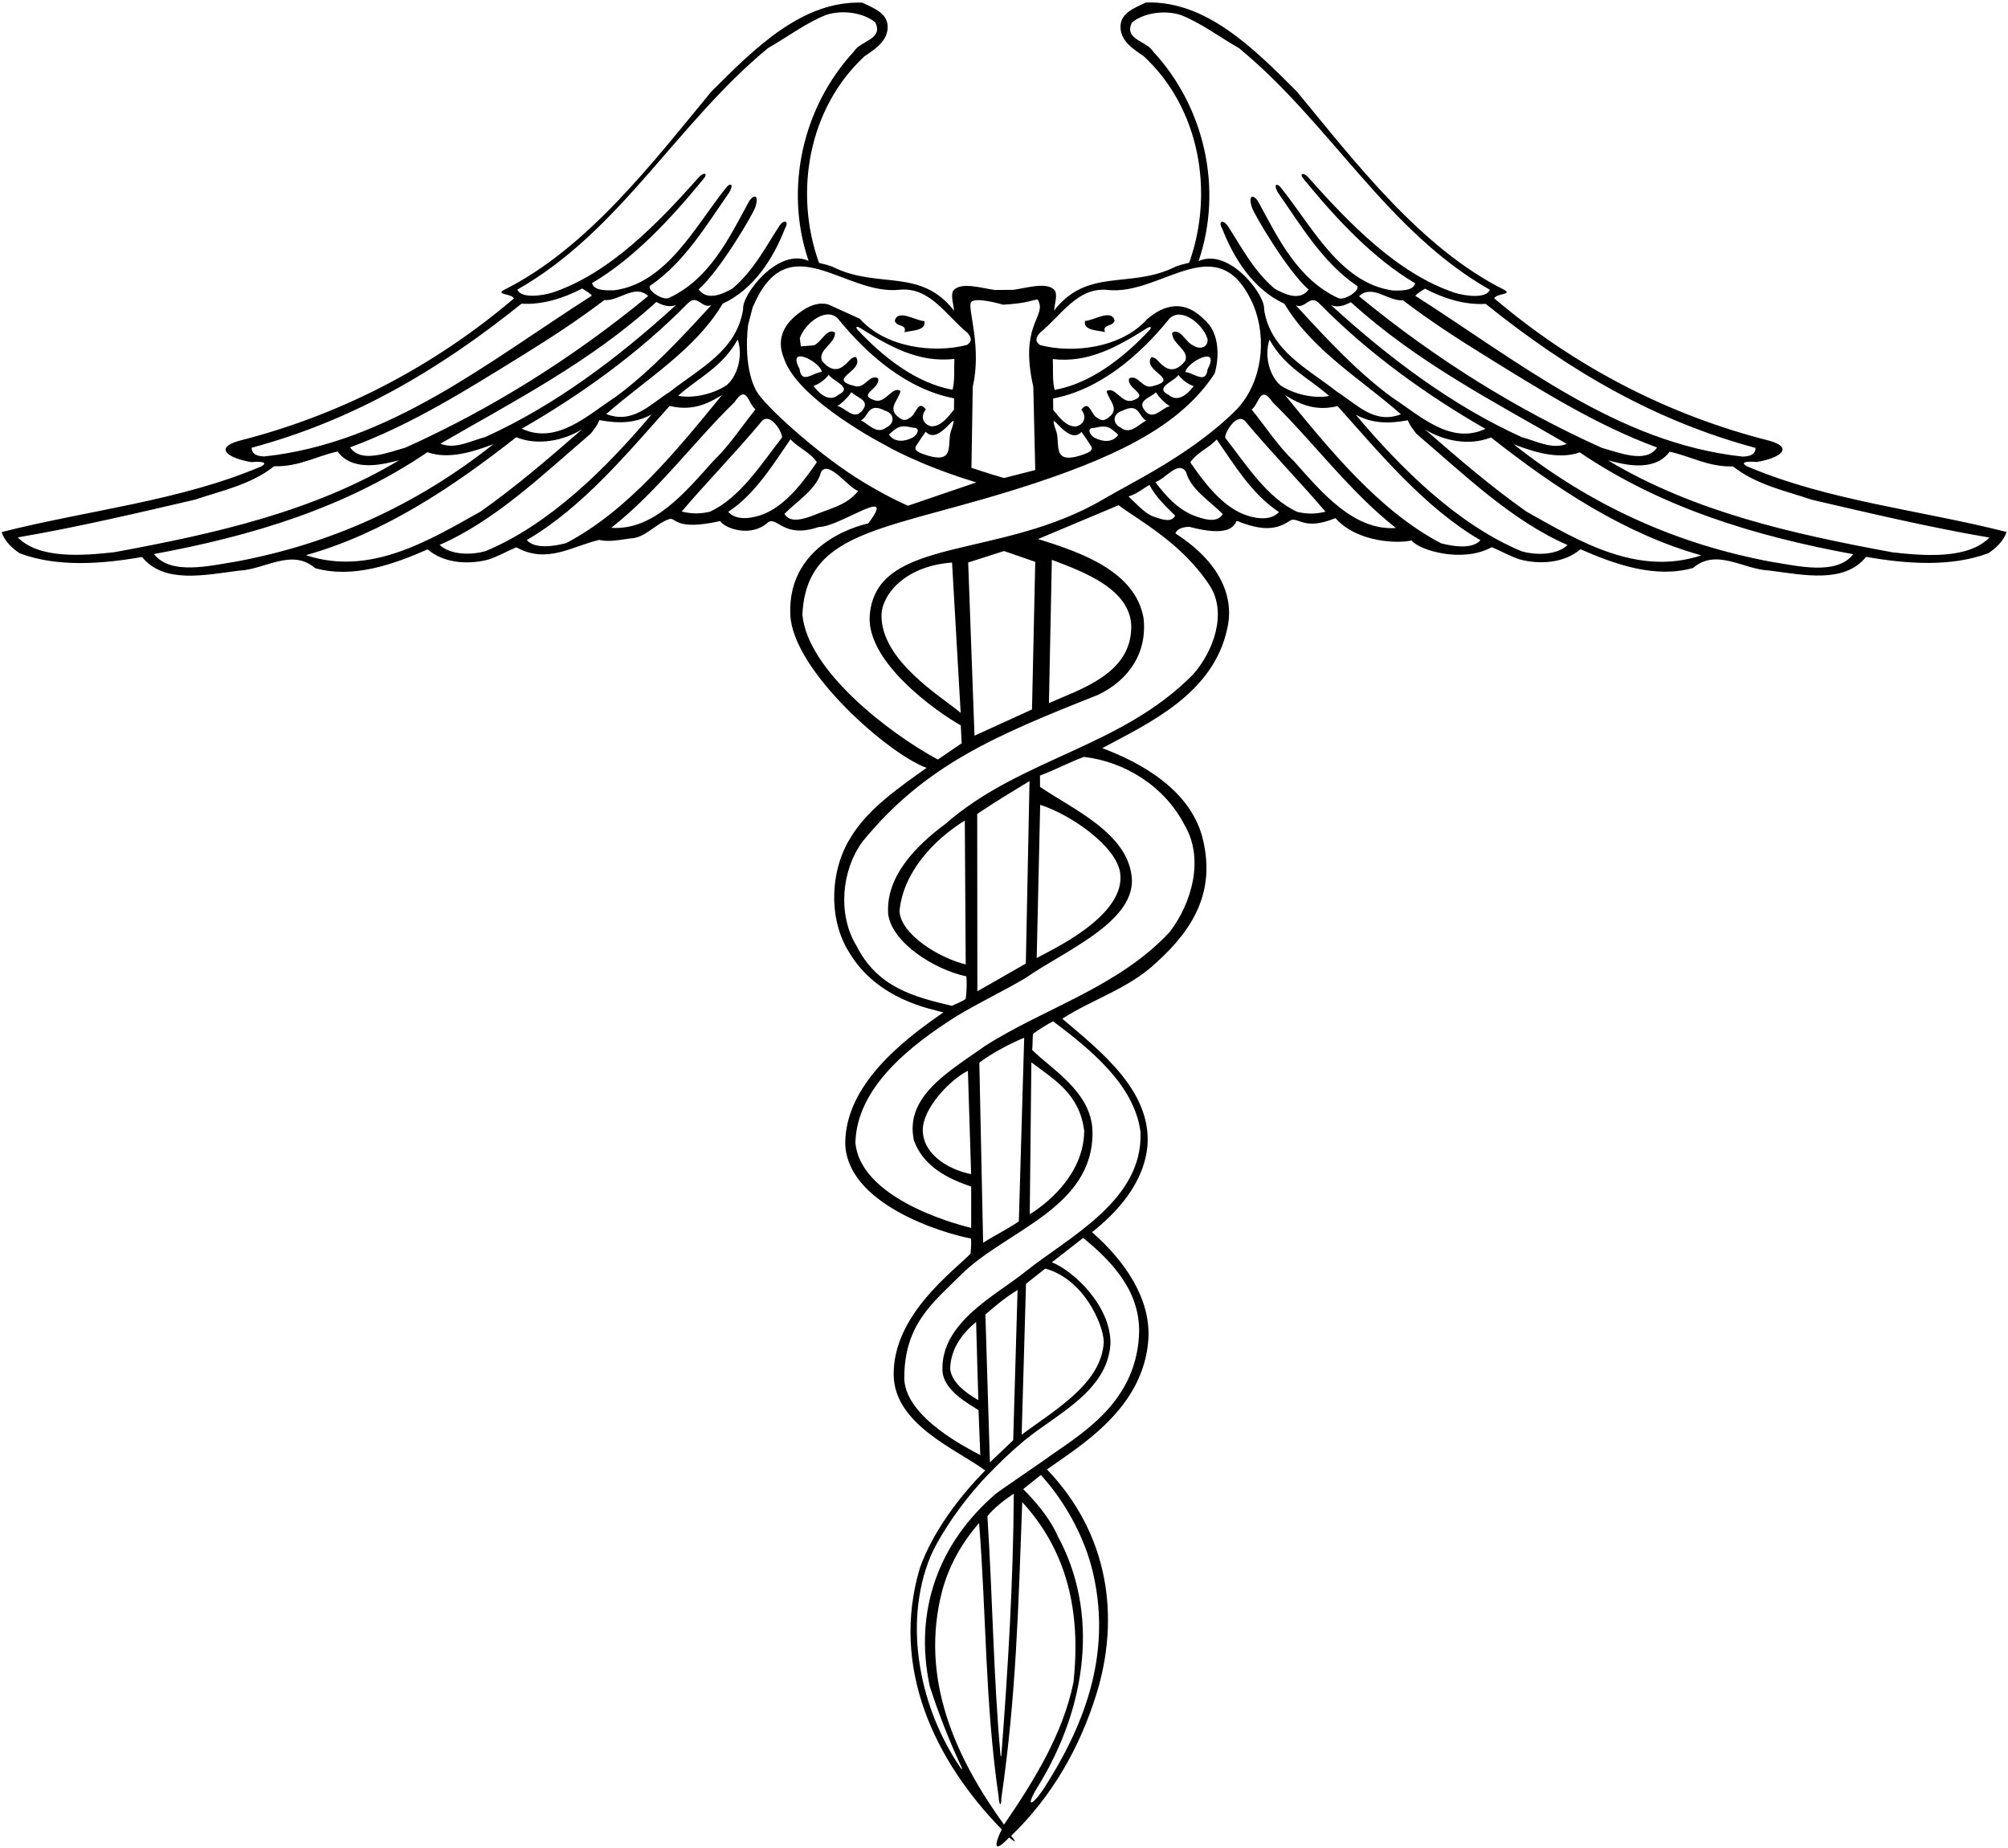 <?xml version="1.0" encoding="UTF-8"?>
<svg xmlns="http://www.w3.org/2000/svg" xmlns:xlink="http://www.w3.org/1999/xlink" width="514pt" height="473pt" viewBox="0 0 514 473" version="1.1">
<g id="surface1">
<path style=" stroke:none;fill-rule:nonzero;fill:rgb(0%,0%,0%);fill-opacity:1;" d="M 447.211 119.383 C 445.199 118.297 447.199 118.035 449.699 118.266 C 455.441 117.32 459.422 114.691 452.961 112.84 C 427.609 106.43 403.617 94.312 382.484 76.371 C 383.074 75.066 387.359 75.469 384.965 74.152 C 363.688 63.512 346.918 41.535 331.98 23.449 C 320.695 12.133 308.605 0.125 293.309 0.641 C 290.422 2.062 286.328 3.395 286.863 7.59 C 287.285 10.785 290.199 12.664 292.715 14.344 C 307.113 27.637 310.863 49.211 304.398 67.258 C 303.801 67.465 301.777 67.777 300.348 68.539 C 288.934 73.898 278.32 68.555 269.805 79.52 C 270.039 77.453 270.59 76.074 270.164 74.617 C 268.512 71.797 262.262 73.875 259.363 74.199 L 254.676 74.234 C 251.777 73.91 245.527 71.832 243.871 74.652 C 243.449 76.113 244 77.492 244.234 79.555 C 235.719 68.59 225.105 73.938 213.691 68.574 C 212.262 67.812 210.238 67.496 209.641 67.293 C 203.176 49.246 206.926 27.672 221.324 14.383 C 223.84 12.699 226.754 10.82 227.176 7.625 C 227.707 3.43 223.617 2.098 220.73 0.676 C 205.434 0.16 193.34 12.172 182.055 23.484 C 167.117 41.574 150.352 63.547 129.07 74.188 C 126.68 75.504 130.965 75.102 131.555 76.406 C 110.422 94.348 86.426 106.465 61.078 112.875 C 54.613 114.727 58.594 117.355 64.34 118.301 C 66.84 118.07 68.84 118.336 66.828 119.418 C 46.062 128.262 22.543 130.586 0.402 136.219 C 1.184 138.523 3.07 140.34 5.062 141.652 C 14.633 145.227 25.941 144.41 36.355 142.59 C 42.004 149.531 52.387 147.195 61.227 146.078 C 67.73 145.828 74.672 140.277 80.633 145.426 C 90.312 148.195 100.742 144.477 109.473 140.641 C 113.543 144.172 119.84 144.617 124.953 143.258 C 127.457 142.477 129.77 141.094 132.176 140.113 C 140.02 144.406 146.105 139.965 153.344 138.215 C 155.5 138.668 157 138.5 161.395 137.832 C 165.043 137.793 168.02 133.918 171.348 132.879 C 173.035 132.352 172.668 136 184.312 133.395 C 185.668 135.332 192.254 137.691 196.625 133.699 C 199.07 132.148 200.527 137.992 209.617 134.895 C 214.711 135.062 230.02 123.703 222.25 134 C 222.25 134 201.5 138 202.297 157.332 C 202.895 171.75 227.762 193.238 237.184 196.57 C 230.52 201.32 222.094 207.074 217.75 214.41 C 212.512 222.648 211.875 235.262 217.441 243.918 C 224.668 256 238.5 258.332 241.5 259.168 C 230.457 266.75 216.547 277.914 216.359 292.516 C 216.551 308.168 241.129 315.668 248.555 317.066 C 248.664 318.266 248.566 319.367 248.445 320.934 C 244.195 325.332 228.5 336.652 228.762 352.07 C 228.977 364.824 245.301 371.25 252.191 376.449 C 245.676 383 238.676 392.25 235.445 401.473 C 227.938 426.832 239.094 450.57 256.43 468.34 C 255.012 471.102 253.621 475.332 258.32 470.387 C 259.469 471.352 260.656 472.172 258.816 469.996 C 269.34 459.816 276.332 447.5 280.605 433.84 C 286.723 414.281 284 392.832 268 376.168 C 276.875 369.875 292.875 360.375 293.973 342.625 C 294.5 332.375 287.918 322.754 279.531 315.441 C 285.551 310.668 293.051 303 293.758 292.828 C 294.434 279.16 282.043 269.344 271.922 260.797 C 279.383 255.941 289.113 252.98 295.863 246.527 C 306 237.5 310.895 227.828 308 215.25 C 305.172 202.457 292.176 195.254 282.148 191.531 C 294 185.141 310.652 177.668 314.172 160.793 C 315.652 154.5 314 145 300.871 136.551 C 301.27 135.543 302.363 134.926 304.422 134.859 C 314.332 137.5 315.832 134.832 316.523 133.395 C 316.816 133.391 317.105 133.469 317.414 133.66 C 324.832 136.5 327.832 134.832 330.488 133.125 C 332.641 132.523 334 135.832 341.836 132.645 C 347.5 139 358.168 139.168 361.332 138.34 C 363.168 140.832 374.254 144.242 381.863 140.078 C 384.27 141.059 386.582 142.441 389.086 143.223 C 394.195 144.586 400.492 144.137 404.566 140.605 C 413.297 144.441 423.727 148.16 433.402 145.387 C 439.367 140.242 446.309 145.789 452.809 146.043 C 461.652 147.16 472.035 149.496 477.684 142.555 C 488.098 144.375 499.406 145.191 508.977 141.617 C 510.969 140.305 512.855 138.488 513.637 136.184 C 491.492 130.551 467.977 128.227 447.211 119.383 Z M 449.371 114.668 C 449.387 116.566 447.508 116.848 446.09 116.891 C 414.062 113.434 388.906 92.723 362.277 75.723 C 362.973 74.918 363.867 74.512 364.766 73.902 C 369.48 76.367 374.895 78.129 380.293 77.785 C 401.723 95.027 423.719 107.762 449.371 114.668 Z M 340.695 78.086 C 342.402 78.871 344.297 78.156 345.789 77.348 C 362.805 92.82 382.18 102.672 401.062 113.633 C 397.277 115.16 393.258 112.891 389.551 111.918 C 371.988 103.949 355.898 91.973 340.695 78.086 Z M 380.234 109.789 C 371.266 113.957 363.508 106.414 356.371 101.77 C 347.324 95.137 339.461 86.594 331.695 78.152 C 334.203 79.234 335.273 75.094 337.793 77.758 C 350.391 90.562 365.27 101.199 380.234 109.789 Z M 347.879 75.832 C 351.254 72.605 355.488 77.273 359.086 76.848 C 365.723 81.898 372.656 86.445 379.691 90.793 C 394.059 99.684 408.43 108.773 424.172 114.559 C 421.402 118.777 414.383 115.832 410.07 114.664 C 388.195 104.828 367.398 91.883 347.879 75.832 Z M 295.203 13.227 C 293.586 10.438 287.582 10.184 289.746 5.77 C 292.828 3.242 298.223 2.504 302.336 3.871 C 307.551 5.934 312.176 9.496 317.199 12.359 C 340.543 31.586 354.953 59.176 381.367 74.18 C 380.383 76.586 374.879 75.727 372.371 74.945 C 357.824 70.09 345.398 57.25 334.793 45.297 C 333.828 44.199 332.199 44.148 333.953 46.137 C 342.027 55.977 351.504 66.203 362.254 72.523 C 361.668 74.629 358.266 74.352 356.566 74.367 C 343.098 72.547 335.812 57.926 328.098 48.324 C 327.16 46.875 325.656 46.762 327.18 49.387 C 332.941 57.645 338.613 67.199 347.156 73.035 C 348.824 73.859 344.227 77.211 342.48 76.273 C 332.18 71.449 327.223 61.109 322.289 52.02 C 321.242 49.918 319.305 49.371 320.43 53.02 C 320.938 54.727 329.527 69.367 334.965 74.129 C 332.785 77.145 328.875 75.375 326.262 73.895 C 320.727 69.137 317.883 63.355 314.242 57.785 C 313.062 56.125 311.73 56.637 312.848 58.496 C 315.805 66.172 320.863 74.137 328.793 77.773 C 335.883 89.723 348.641 97.227 358.605 106.051 C 351.727 108.703 347.285 103.438 342.363 100.371 C 334.664 94.281 325.25 89.902 323.57 79.215 C 324.023 75.609 314.617 63.281 306.809 66.84 C 313.168 48.191 308.211 27.23 295.203 13.227 Z M 340.219 101.363 C 336.488 102.129 331.09 100.934 327.699 98.586 C 324.824 96 323.617 90.895 324.961 86.953 C 328.914 94.074 334.984 96.703 340.219 101.363 Z M 248.5 77.5 C 249.25 75.75 256.75 78 256.75 78 C 266 77.5 265.344 75.609 266 77.5 C 267.332 81.332 261 83.668 264.5 99 L 265 120.332 L 257 122.375 C 253.5 121.375 248.668 119.77 248.668 119.77 L 249 99 C 251.332 89 247.75 79.25 248.5 77.5 Z M 196.594 12.312 C 201.617 9.453 206.242 5.887 211.461 3.824 C 215.57 2.457 220.965 3.199 224.047 5.723 C 226.215 10.137 220.211 10.391 218.59 13.18 C 205.586 27.184 200.625 48.145 206.984 66.793 C 199.18 63.234 189.77 75.562 190.227 79.168 C 188.543 89.855 179.129 94.234 171.43 100.328 C 166.508 103.391 162.066 108.656 155.188 106.004 C 165.156 97.18 177.91 89.676 185.004 77.73 C 192.93 74.09 197.988 66.125 200.949 58.449 C 202.062 56.59 200.73 56.078 199.555 57.738 C 195.91 63.312 193.066 69.09 187.531 73.848 C 184.922 75.328 181.008 77.098 178.828 74.082 C 184.266 69.324 192.855 54.68 193.363 52.977 C 194.492 49.324 192.551 49.871 191.508 51.977 C 186.57 61.062 181.613 71.402 171.312 76.227 C 169.566 77.16 164.969 73.816 166.637 72.988 C 175.18 67.152 180.855 57.598 186.617 49.34 C 188.137 46.715 186.637 46.828 185.695 48.277 C 177.98 57.883 170.699 72.496 157.227 74.32 C 155.527 74.305 152.125 74.582 151.539 72.477 C 162.289 66.156 171.766 55.93 179.84 46.09 C 181.594 44.102 179.969 44.152 179 45.254 C 168.395 57.203 155.969 70.043 141.422 74.898 C 138.914 75.68 133.41 76.539 132.43 74.133 C 158.84 59.133 173.25 31.539 196.594 12.312 Z M 186.094 98.535 C 182.703 100.887 177.305 102.082 173.574 101.316 C 178.809 96.656 184.879 94.027 188.832 86.906 C 190.176 90.852 188.969 95.953 186.094 98.535 Z M 168.004 77.301 C 169.5 78.113 171.395 78.824 173.098 78.039 C 157.895 91.926 141.805 103.902 124.242 111.871 C 120.535 112.844 116.52 115.113 112.73 113.586 C 131.613 102.629 150.988 92.773 168.004 77.301 Z M 103.723 114.617 C 99.414 115.785 92.391 118.73 89.621 114.512 C 105.367 108.73 119.734 99.637 134.102 90.746 C 141.137 86.398 148.07 81.852 154.707 76.801 C 158.305 77.227 162.539 72.559 165.914 75.785 C 146.395 91.84 125.598 104.781 103.723 114.617 Z M 176.004 77.711 C 178.523 75.047 179.59 79.188 182.098 78.105 C 174.336 86.547 166.473 95.09 157.422 101.723 C 150.285 106.367 142.527 113.91 133.559 109.742 C 148.523 101.152 163.406 90.516 176.004 77.711 Z M 64.422 114.621 C 90.074 107.715 112.07 94.98 133.5 77.738 C 138.898 78.082 144.312 76.32 149.031 73.855 C 149.926 74.465 150.824 74.871 151.516 75.676 C 124.887 92.676 99.73 113.387 67.703 116.848 C 66.289 116.801 64.406 116.52 64.422 114.621 Z M 29.32 141.355 C 21.012 142.293 10.004 143.109 4.547 137.57 C 19.867 134.984 36.598 130.996 49.918 127.91 C 56.535 125.66 64.148 124.117 70.184 119.363 C 76.586 119.512 81.004 116.746 86.414 115.586 C 90.473 121.117 98.691 118.68 102.199 117.805 C 80.098 131.039 54.855 136.648 29.32 141.355 Z M 60.301 143.789 C 53.828 144.789 43.672 147.363 39.414 141.832 C 64.449 137.223 88.406 130.004 109.414 115.762 C 114.801 117.699 121.215 115.648 126.328 113.688 C 106.609 129.34 84.637 139.273 60.301 143.789 Z M 78.312 142.125 C 98.055 136.574 115.645 124.906 132.145 111.93 C 137.625 114.172 144.336 112.824 149.059 109.859 C 140.301 117.492 132.246 124.434 123 130.965 C 109.641 138.461 94.672 147.551 78.312 142.125 Z M 124.324 141.074 C 120.613 142.145 115.316 142.105 112.535 139.484 C 126.781 133.289 138.973 121.484 151.25 110.977 C 152.273 109.625 152.848 108.953 153.441 107.539 C 158.336 108.48 162.672 108.359 166.789 106.094 C 155.082 120.004 140.574 134.297 124.324 141.074 Z M 144.938 139.027 C 142.031 139.805 136.926 140.668 134.844 138.254 C 149.207 129.859 160.816 115.746 171.402 103.926 C 176.797 105.168 180.504 103.797 184.824 101.129 C 173.52 114.941 160.902 130.648 144.938 139.027 Z M 156.469 135.113 C 168.238 125.902 177.637 113.074 188.012 102.953 C 191.223 98.199 191.434 103.328 193.398 104.793 C 189.766 109.266 186.828 113.941 182.496 118.109 C 175.641 125.758 167.363 135.898 156.469 135.113 Z M 181.699 131.004 C 179.098 131.586 177.098 131.57 174.5 130.949 C 180.555 123.797 188.312 115.855 194.773 108.102 C 197.098 104.922 200.551 111.148 200.145 112.043 C 194.793 118.902 189.426 127.465 181.699 131.004 Z M 195.695 131.512 C 193.09 132.59 188.68 133.559 186.398 131.039 C 193.336 126.492 197.992 118.727 202.34 112.461 C 204.523 114.777 207.414 115.797 209.098 118.312 C 205.762 123.188 201.316 129.152 195.695 131.512 Z M 208.293 131.906 C 206.188 132.691 202.277 134.16 200.797 131.551 C 204.02 128.273 209.047 125.211 210.18 120.82 C 212.102 117.633 217.074 124.848 219.668 125.668 C 216.84 129.344 212.508 130.137 208.293 131.906 Z M 219 122.168 C 208.832 115.668 195.801 103.953 193.668 100.168 C 190 93.668 191.5 83.168 191.5 83.168 L 192.668 78.668 L 192.898 78.188 C 201.906 57.406 216.27 75.766 230.328 74.172 C 238.035 73.43 242.18 80.762 247.547 85.102 C 248.688 86.32 248.93 87.41 247.523 88.301 C 239.094 90.5 226.742 89.055 220.098 81.605 L 212.168 78 C 212.168 78 209.5 76.832 205.668 79.332 C 197.461 84.688 200.164 90.336 200.832 92.168 C 204.668 102.668 226.668 114 226.668 114 C 226.668 114 235.117 119.02 249.922 123.496 L 232.422 129.465 C 229.16 128.051 224.148 125.457 219 122.168 Z M 243.84 99.773 C 234.375 98.062 225.949 91.297 219.5 84.398 C 218.871 83.723 219.324 83.422 220.156 83.945 C 227.445 88.523 235.047 92.973 244.297 91.875 C 244.176 94.477 244.453 97.379 243.84 99.773 Z M 212.164 95.934 C 213.055 97.539 218.539 99.184 214.629 101.055 C 212.512 102.938 210.023 101.219 208.242 98.805 C 209.648 98.316 211.055 97.324 212.164 95.934 Z M 204.676 94.477 C 201.227 88.051 210.09 92.719 210.371 95.219 C 208.371 95.203 205.145 98.582 204.676 94.477 Z M 217.934 100.379 C 219.223 101.785 222.816 102.414 220.797 105 C 218.574 107.883 216.402 104.266 214.305 103.949 C 215.512 103.258 217.121 101.672 217.934 100.379 Z M 226.465 105.094 C 229.09 105.844 229.07 108.461 226.863 109.445 C 224.449 111.328 222.371 108.609 220.379 107.598 C 222.383 106.711 222.062 102.891 226.465 105.094 Z M 233.664 109.496 C 235.766 109.41 234.852 111.305 233.645 111.996 C 231.637 113.082 228.934 113.359 227.551 111.25 C 229.867 109.066 230.668 108.773 233.664 109.496 Z M 234.73 113.805 C 235.438 112.711 236.148 111.613 236.957 110.52 C 240.625 114.551 246.117 102.59 243.355 110.57 C 242.434 113.562 244.445 118.66 237.629 116.676 C 235.883 116.098 233.301 115.477 234.73 113.805 Z M 238.367 109.133 C 236.172 108.613 235.586 106.512 237 104.82 C 235.117 102.406 234.695 105.336 233.387 106.594 C 232.48 107.188 231.676 108.148 230.086 106.867 C 227 104.645 229.914 102.566 230.535 100.074 C 228.344 98.758 226.812 103.246 224.016 102.523 C 219.129 100.984 225.539 99.535 224.758 96.828 C 222.566 95.711 221.438 99.402 219.043 98.887 C 211.059 97.023 221.473 95.105 219.102 91.387 C 217.801 91.375 217.188 92.773 216.184 93.465 C 213.934 95.516 211.777 94.133 210.395 92.32 C 209.312 89.512 213.824 88.047 213.746 85.145 C 211.758 83.73 210.227 87.719 208.32 88.406 L 205 88.668 L 204.734 86.578 C 206.066 82.688 211.496 78.477 214.473 81.551 C 222.203 91.109 232.34 99.688 244.223 101.977 C 244.215 102.977 244.207 103.875 244.199 104.875 C 242.684 106.73 240.867 109.25 238.367 109.133 Z M 246.168 190.27 L 240.07 194.445 C 227.25 187.5 206.645 171.5 205.395 157.332 C 206.5 134.75 228 136 265.5 123.5 C 287.875 116.043 302.719 108.172 310.926 95.609 C 312.098 91.602 312.055 86.301 309.43 83.02 C 307.109 80.438 304.695 78.559 301.496 78.383 C 298.047 78.309 295.434 80.215 293.695 81.652 C 287.051 89.102 274.699 90.547 266.27 88.348 C 264.863 87.457 265.105 86.367 266.246 85.145 C 271.613 80.805 275.758 73.477 283.465 74.219 C 297.527 75.812 311.887 57.453 320.895 78.234 C 324.359 86.809 323.043 97.719 316.793 104.566 C 305.465 116.117 289.504 123.605 282.668 127.668 C 256 143.5 224.5 137 222.645 157.332 C 221.527 169.531 240.109 182.434 245.938 185.691 Z M 280.129 109.543 C 283.125 108.82 283.926 109.113 286.242 111.297 C 284.859 113.406 282.156 113.129 280.148 112.043 C 278.945 111.352 278.027 109.457 280.129 109.543 Z M 276.168 116.723 C 269.348 118.707 271.359 113.609 270.438 110.617 C 267.68 102.637 273.168 114.594 276.84 110.566 C 277.645 111.66 278.355 112.758 279.062 113.852 C 280.492 115.523 277.914 116.145 276.168 116.723 Z M 287.328 105.137 C 291.73 102.938 291.41 106.758 293.414 107.645 C 291.426 108.656 289.344 111.371 286.93 109.492 C 284.723 108.508 284.703 105.891 287.328 105.137 Z M 292.996 105.047 C 290.977 102.461 294.57 101.836 295.863 100.426 C 296.672 101.719 298.285 103.305 299.488 103.996 C 297.391 104.312 295.219 107.93 292.996 105.047 Z M 299.168 101.098 C 295.254 99.227 300.742 97.586 301.629 95.98 C 302.738 97.371 304.145 98.359 305.551 98.852 C 303.77 101.266 301.281 102.984 299.168 101.098 Z M 303.422 95.266 C 303.703 92.766 312.57 88.098 309.117 94.523 C 308.648 98.629 305.422 95.254 303.422 95.266 Z M 305.473 88.449 C 303.566 87.766 302.035 83.777 300.047 85.191 C 299.969 88.094 304.48 89.559 303.402 92.367 C 302.016 94.176 299.859 95.559 297.609 93.512 C 296.605 92.816 295.992 91.422 294.695 91.434 C 292.32 95.148 302.738 97.07 294.75 98.934 C 292.355 99.449 291.227 95.758 289.035 96.875 C 288.254 99.582 294.664 101.031 289.777 102.57 C 286.984 103.289 285.449 98.801 283.258 100.117 C 283.879 102.613 286.793 104.691 283.711 106.914 C 282.121 108.195 281.312 107.234 280.406 106.641 C 279.098 105.383 278.676 102.453 276.797 104.867 C 278.207 106.559 277.621 108.66 275.426 109.18 C 272.93 109.297 271.109 106.777 269.594 104.922 C 269.59 103.922 269.582 103.023 269.574 102.023 C 281.457 99.73 291.594 91.156 299.32 81.598 C 302.297 78.523 307.73 82.734 309.059 86.625 C 309.473 88.652 307.383 89.738 305.473 88.449 Z M 294.293 84.441 C 287.848 91.344 279.418 98.109 269.957 99.82 C 269.34 97.422 269.617 94.52 269.496 91.922 C 278.75 93.02 286.348 88.57 293.637 83.988 C 294.469 83.465 294.922 83.77 294.293 84.441 Z M 294.242 124.137 C 295.762 127.125 298.281 129.508 300.801 131.988 C 299.816 134.195 296.504 132.621 294.699 132.031 C 292.594 130.949 290.777 128.863 288.863 127.078 C 290.859 126.562 292.449 125.148 294.242 124.137 Z M 264.168 181.621 L 249.449 188.336 L 247.832 144 L 257 141.062 L 265 143.832 Z M 245.91 182.488 C 240.98 178.328 225.395 169.082 225.645 157.332 C 225.738 152.828 230.867 145 243.703 144 Z M 236.219 289.668 C 235.91 283.832 243.379 276.258 247.762 274.125 L 248.586 300.566 C 243.48 299.605 236.551 296 236.219 289.668 Z M 256.996 467.109 C 244.664 450.004 235.273 429.781 241.203 407.137 C 242.953 400.824 246.07 395.117 250.629 389.883 C 252.5 413.668 252.117 435.605 255.602 459.781 C 255.797 462.73 256.355 462.098 256.305 460.477 C 260.105 434.246 260.672 411.75 261.668 384.543 C 273.16 397.059 276.746 412.57 274.781 430.684 C 272.078 443.906 264.711 455.852 256.996 467.109 Z M 252.754 388.137 C 254.5 386 256.832 384.168 259.504 382.375 C 259.383 404.906 258.027 426.965 256.336 449.227 C 256.301 449.691 256.148 449.773 256.109 449.348 C 254.309 429.621 254.086 408.879 252.754 388.137 Z M 279.855 402.93 C 284.668 424.168 277.168 442.418 267 458.168 C 263.848 462.754 262.5 462.5 265.617 457.453 C 278.574 436.48 281.195 412.441 270.781 393.297 C 268.672 388.418 264.711 384.027 261.914 381.207 L 266.426 377.602 C 272.008 383.637 277.59 392.922 279.855 402.93 Z M 291.551 342 C 290.5 360 275.5 367.75 267 374 C 265.969 374.758 255.812 381.629 254.859 382.445 C 240.398 394.859 233.824 412.227 238.004 431.711 C 240.289 438.754 243 445.707 246.145 452.41 C 246.383 452.922 246.227 453.051 245.91 452.594 C 235.57 437.602 231.008 415.934 238.156 398.508 C 240.582 392.938 246.238 384.457 252.766 377.656 C 255.758 374.535 258.891 371.527 262.152 368.82 C 270.293 362.066 283.5 356.25 284.25 344 C 284.375 334.25 274.754 325.332 269.258 323.145 L 277.262 316.906 C 285.211 323.348 292.18 331.18 291.551 342 Z M 267.551 324.758 C 277.449 327.434 282.41 339.02 282.543 343.52 C 282 354.332 269.676 361.129 261.523 367.289 L 262.633 328.652 Z M 291.938 289.746 C 292.672 307.344 273.641 316.586 262.309 325.672 C 254.746 331.719 240.918 338.504 241.238 350.75 C 241.375 356 248.227 359.5 250.477 361 L 250.934 372.5 C 247.684 370.75 232.066 363 231.48 353.203 C 231.316 339 238.922 333.422 246.168 326.168 C 257.594 314.934 279.832 309.332 279.656 289.824 C 279.566 279.496 268.836 273.523 264.199 268.758 C 264.422 267.324 264.199 265.246 264.527 264.578 C 265.621 263.77 268.289 262.062 269.582 261.453 C 279.035 268.578 290.348 277.66 291.938 289.746 Z M 253.395 374.363 L 252.238 336.512 C 254.227 334.797 257.125 332.25 260.473 330.246 L 259.355 368.691 Z M 250.434 358.438 C 247.039 356.5 243.5 353.75 243.219 350.332 C 243.375 345 246.633 341.07 249.863 338.422 C 249.945 342.348 250.434 358.438 250.434 358.438 Z M 260.797 312.68 C 257.613 314.836 254.891 316.09 251.656 318.141 L 250.684 272.047 C 253.664 269.723 259.035 266.895 262.168 265.668 Z M 264.004 271.957 C 269.738 276.312 276.383 280 277.535 289.555 C 277.383 303 263.594 310.832 263.594 310.832 Z M 248.594 314.332 C 248.594 314.332 220.383 308 218.961 292.527 C 219.332 278.332 233 267.668 244.664 260.254 C 250.594 256.664 257.5 253.375 262.492 250.379 C 272.34 243.504 290 236.332 289.75 225.25 C 289.168 213.332 274.371 207.078 266.227 201.438 C 266.219 200.438 266.215 199.539 266.207 198.539 C 269.598 197.312 274.074 194.992 277.465 193.766 C 287.973 194.984 298.121 201.309 303.195 211.172 C 308.363 219.832 305.047 231.258 299.402 238.602 C 286.309 252.699 267.398 258.031 252.172 267.746 C 242.883 274.332 231.469 280.703 233.953 291.984 C 236.406 298.664 242.586 301.715 248.602 303.766 Z M 250.184 253.77 L 250.141 208.367 C 254.816 205.234 258.855 202.797 263.535 199.961 L 262.586 246.672 Z M 266.262 206.035 C 274.184 208.578 285.5 216.5 286.688 223.195 C 288.668 234.668 267.789 243.754 265.371 245.273 Z M 309.602 149.82 C 314.266 156.93 310.562 166.816 305.406 172.652 C 286.848 191.492 261.367 193.984 241.992 210.934 C 234.336 216.59 226.598 224.551 227.367 234.145 C 228.5 241.5 239.246 248.211 247.359 249.949 C 247.539 251.617 247.422 254.277 247.199 255.684 C 246.539 256.355 244.121 257.199 243.668 257.5 C 233.832 255.168 224.609 252.766 219.227 242.105 C 214.367 234.141 215.383 222.734 220.828 215.395 C 236.68 195.973 254.668 188.332 280.945 177.938 C 289.332 174 293.762 166.641 292.695 158.051 C 290.5 146.562 277.711 141.668 265.711 138 L 286.332 129.332 C 291.668 133.332 302.5 139 309.602 149.82 Z M 247.203 246.887 C 240.301 245.242 230.543 239.125 230.25 233.25 C 231.176 223.242 239.109 214.926 246.965 210.062 Z M 268.5 180 L 269.25 143.312 C 276.688 146.188 290.543 150.863 289.523 161.672 C 288.707 172.781 276.332 176.5 268.5 180 Z M 305.5 131.953 C 301.285 130.184 298.562 127.105 295.734 123.426 C 298.328 122.605 301.691 117.68 303.617 120.867 C 304.75 125.258 309.773 128.32 312.996 131.594 C 311.516 134.207 307.605 132.734 305.5 131.953 Z M 318.098 131.559 C 312.48 129.199 308.035 123.23 304.695 118.359 C 306.379 115.844 309.27 114.824 311.453 112.508 C 315.801 118.773 320.461 126.539 327.395 131.086 C 325.113 133.605 320.703 132.637 318.098 131.559 Z M 332.094 131.051 C 324.367 127.512 319.004 118.949 313.648 112.09 C 313.242 111.191 316.695 104.969 319.02 108.148 C 325.48 115.902 333.238 123.844 339.293 130.996 C 336.699 131.617 334.699 131.633 332.094 131.051 Z M 331.297 118.156 C 326.965 113.988 324.031 109.312 320.395 104.84 C 322.359 103.375 322.57 98.246 325.781 102.996 C 336.16 113.121 345.555 125.949 357.324 135.16 C 346.43 135.941 338.152 125.805 331.297 118.156 Z M 368.855 139.074 C 352.891 130.695 340.273 114.988 328.969 101.176 C 333.289 103.844 337 105.215 342.391 103.973 C 352.98 115.793 364.586 129.906 378.949 138.297 C 376.867 140.715 371.762 139.852 368.855 139.074 Z M 389.473 141.117 C 373.219 134.344 358.711 120.051 347.008 106.137 C 351.121 108.406 355.457 108.523 360.352 107.59 C 360.945 109 361.52 109.672 362.543 111.02 C 374.824 121.527 387.012 133.336 401.258 139.531 C 398.48 142.152 393.18 142.191 389.473 141.117 Z M 390.797 131.008 C 381.547 124.48 373.492 117.539 364.734 109.906 C 369.457 112.871 376.168 114.219 381.652 111.977 C 398.148 124.953 415.738 136.621 435.48 142.172 C 419.121 147.598 404.152 138.508 390.797 131.008 Z M 453.492 143.836 C 429.16 139.32 407.184 129.387 387.465 113.734 C 392.578 115.695 398.996 117.746 404.379 115.805 C 425.391 130.047 449.344 137.27 474.379 141.879 C 470.121 147.41 459.969 144.84 453.492 143.836 Z M 484.477 141.402 C 458.938 136.695 433.695 131.086 411.598 117.852 C 415.102 118.727 423.32 121.164 427.379 115.633 C 432.789 116.793 437.211 119.559 443.609 119.41 C 449.645 124.164 457.258 125.707 463.875 127.957 C 477.195 131.039 493.93 135.031 509.246 137.617 C 503.789 143.156 492.781 142.34 484.477 141.402 "/>
<path style=" stroke:none;fill-rule:nonzero;fill:rgb(0%,0%,0%);fill-opacity:1;" d="M 277.723 82.16 C 277.242 84.766 281.344 84.531 282.844 85.02 C 282.129 82.828 284.734 83.809 285.324 82.102 C 284.598 78.906 279.824 82.145 277.723 82.16 "/>
<path style=" stroke:none;fill-rule:nonzero;fill:rgb(0%,0%,0%);fill-opacity:1;" d="M 231.516 85.062 C 233.02 84.574 237.117 84.805 236.637 82.203 C 234.539 82.188 229.762 78.949 229.039 82.145 C 229.625 83.852 232.23 82.871 231.516 85.062 "/>
</g>
</svg>
